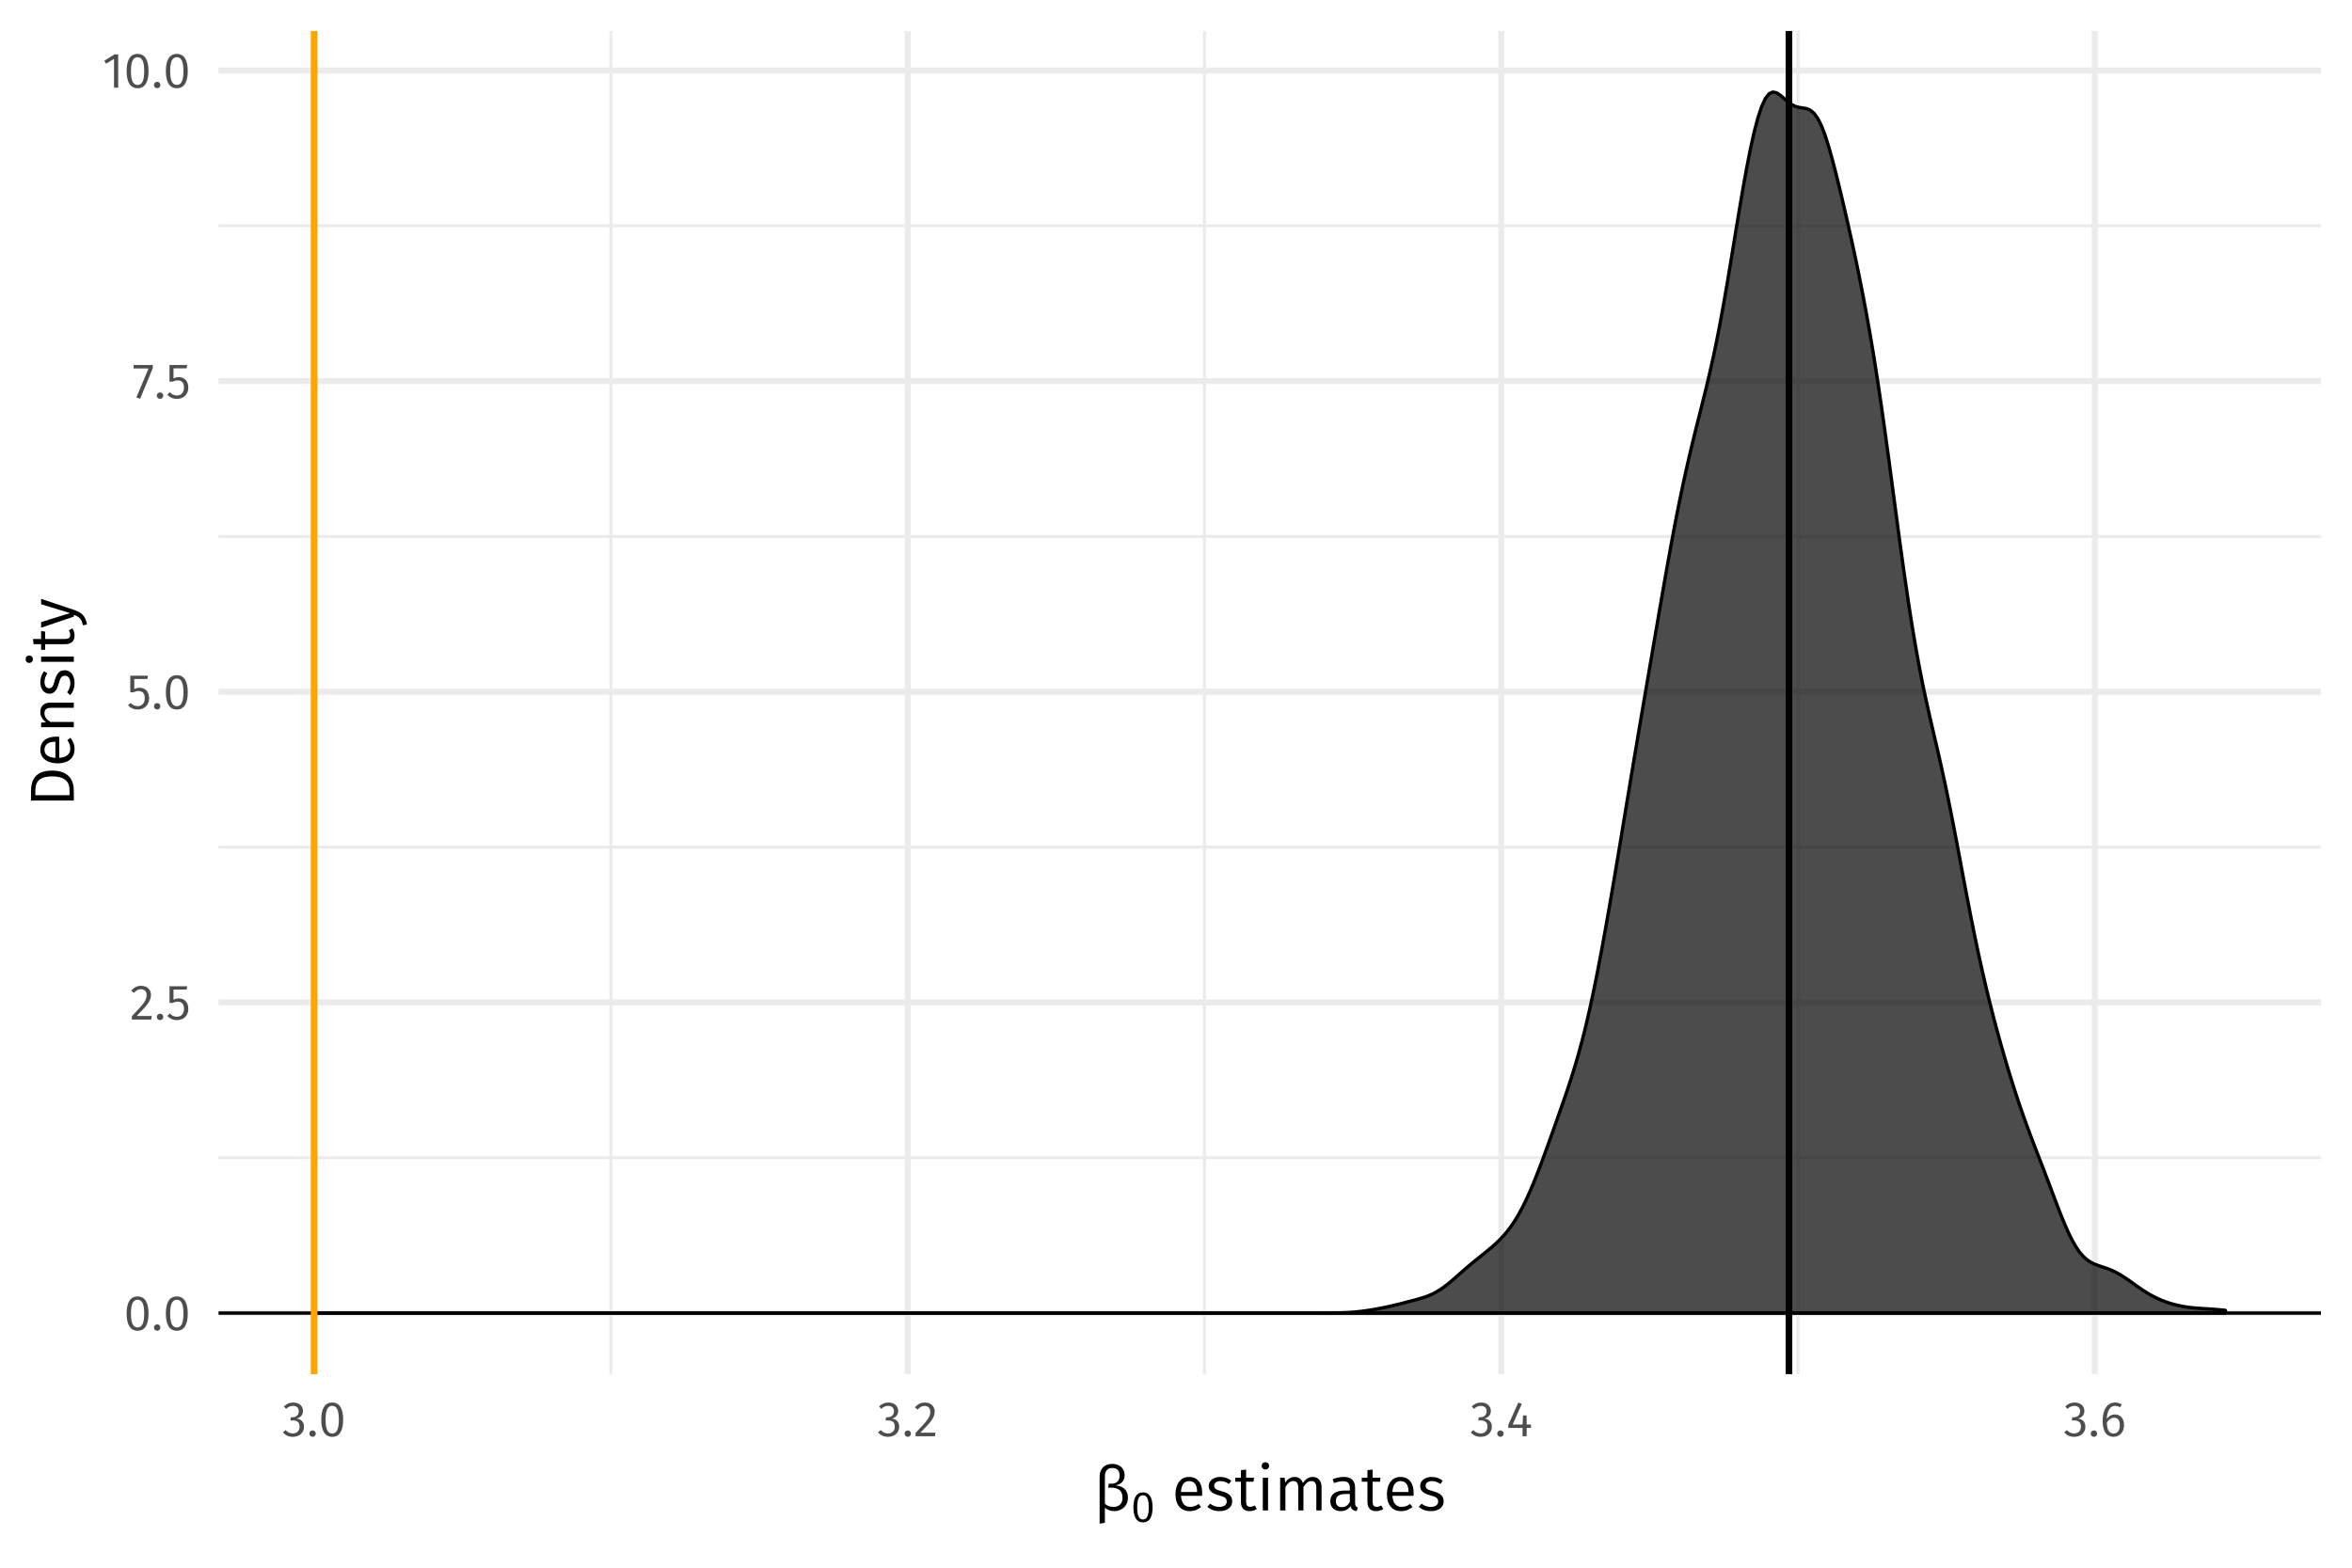 <?xml version="1.0" encoding="UTF-8"?>
<svg xmlns="http://www.w3.org/2000/svg" xmlns:xlink="http://www.w3.org/1999/xlink" width="756pt" height="504pt" viewBox="0 0 756 504" version="1.1">
<defs>
<g>
<symbol overflow="visible" id="glyph0-0">
<path style="stroke:none;" d="M 8.688 -16.797 L 1.969 -16.797 L 1.969 5.594 L 8.688 5.594 Z M 7.828 -15.969 L 7.828 4.766 L 2.844 4.766 L 2.844 -15.969 Z M 5.188 -7.219 C 4.562 -7.219 3.703 -7.031 3.703 -6.594 C 3.703 -6.391 3.844 -6.219 4.078 -6.219 C 4.141 -6.219 4.203 -6.234 4.281 -6.266 C 4.562 -6.406 4.781 -6.453 5.125 -6.453 C 5.922 -6.453 6.094 -5.969 6.094 -5.344 C 6.094 -4.5 5.797 -4.172 4.641 -4.109 L 4.641 -2.766 C 4.641 -2.531 4.828 -2.391 5.047 -2.391 C 5.234 -2.391 5.438 -2.531 5.438 -2.766 L 5.438 -3.484 C 6.516 -3.641 6.953 -4.25 6.953 -5.375 C 6.953 -6.344 6.562 -7.219 5.188 -7.219 Z M 5.047 -1.922 C 4.719 -1.922 4.484 -1.688 4.484 -1.359 C 4.484 -1.031 4.719 -0.766 5.047 -0.766 C 5.359 -0.766 5.594 -1.031 5.594 -1.359 C 5.594 -1.688 5.359 -1.922 5.047 -1.922 Z M 5.047 -1.922 "/>
</symbol>
<symbol overflow="visible" id="glyph0-1">
<path style="stroke:none;" d="M 4.453 -10.844 C 2.094 -10.844 0.922 -8.906 0.922 -5.344 C 0.922 -1.781 2.094 0.188 4.453 0.188 C 6.797 0.188 7.969 -1.781 7.969 -5.328 C 7.969 -8.891 6.797 -10.844 4.453 -10.844 Z M 4.453 -9.781 C 5.828 -9.781 6.578 -8.516 6.578 -5.328 C 6.578 -2.156 5.828 -0.875 4.453 -0.875 C 3.062 -0.875 2.312 -2.156 2.312 -5.344 C 2.312 -8.516 3.062 -9.781 4.453 -9.781 Z M 4.453 -9.781 "/>
</symbol>
<symbol overflow="visible" id="glyph0-2">
<path style="stroke:none;" d="M 1.844 -1.875 C 1.266 -1.875 0.812 -1.406 0.812 -0.844 C 0.812 -0.266 1.266 0.188 1.844 0.188 C 2.453 0.188 2.875 -0.266 2.875 -0.844 C 2.875 -1.406 2.453 -1.875 1.844 -1.875 Z M 1.844 -1.875 "/>
</symbol>
<symbol overflow="visible" id="glyph0-3">
<path style="stroke:none;" d="M 3.625 -10.844 C 2.297 -10.844 1.297 -10.312 0.438 -9.266 L 1.312 -8.562 C 2.016 -9.359 2.641 -9.75 3.562 -9.75 C 4.641 -9.75 5.375 -9.062 5.375 -7.891 C 5.375 -6.109 4.453 -5.078 0.641 -1.078 L 0.641 0 L 6.875 0 L 7.047 -1.141 L 2.172 -1.141 C 5.516 -4.531 6.781 -5.922 6.781 -7.953 C 6.781 -9.594 5.562 -10.844 3.625 -10.844 Z M 3.625 -10.844 "/>
</symbol>
<symbol overflow="visible" id="glyph0-4">
<path style="stroke:none;" d="M 6.859 -10.688 L 1.172 -10.688 L 1.172 -5.344 L 2.219 -5.344 C 2.75 -5.609 3.188 -5.75 3.797 -5.75 C 4.938 -5.75 5.828 -5.141 5.828 -3.453 C 5.828 -1.844 4.938 -0.906 3.562 -0.906 C 2.609 -0.906 1.922 -1.25 1.25 -1.938 L 0.453 -1.156 C 1.266 -0.312 2.219 0.188 3.562 0.188 C 5.781 0.188 7.219 -1.297 7.219 -3.422 C 7.219 -5.531 6 -6.797 4.188 -6.797 C 3.578 -6.797 3.016 -6.656 2.453 -6.375 L 2.453 -9.625 L 6.672 -9.625 Z M 6.859 -10.688 "/>
</symbol>
<symbol overflow="visible" id="glyph0-5">
<path style="stroke:none;" d="M 6.578 -10.688 L 0.422 -10.688 L 0.422 -9.578 L 5.219 -9.578 L 1.297 -0.25 L 2.531 0.141 L 6.578 -9.688 Z M 6.578 -10.688 "/>
</symbol>
<symbol overflow="visible" id="glyph0-6">
<path style="stroke:none;" d="M 5.062 -10.688 L 3.875 -10.688 L 0.594 -8.656 L 1.188 -7.703 L 3.719 -9.25 L 3.719 0 L 5.062 0 Z M 5.062 -10.688 "/>
</symbol>
<symbol overflow="visible" id="glyph0-7">
<path style="stroke:none;" d="M 3.578 -10.844 C 2.438 -10.844 1.453 -10.438 0.562 -9.594 L 1.266 -8.797 C 2 -9.469 2.656 -9.766 3.5 -9.766 C 4.625 -9.766 5.344 -9.125 5.344 -8.062 C 5.344 -6.766 4.438 -6.109 3.359 -6.109 L 2.812 -6.109 L 2.656 -5.078 L 3.438 -5.078 C 4.766 -5.078 5.609 -4.594 5.609 -3.078 C 5.609 -1.781 4.781 -0.906 3.391 -0.906 C 2.516 -0.906 1.797 -1.234 1.078 -1.984 L 0.25 -1.234 C 1.078 -0.266 2.156 0.188 3.438 0.188 C 5.625 0.188 7.031 -1.203 7.031 -3.078 C 7.031 -4.703 5.953 -5.562 4.609 -5.688 C 5.812 -5.953 6.703 -6.766 6.703 -8.141 C 6.703 -9.594 5.578 -10.844 3.578 -10.844 Z M 3.578 -10.844 "/>
</symbol>
<symbol overflow="visible" id="glyph0-8">
<path style="stroke:none;" d="M 7.953 -3.766 L 6.562 -3.766 L 6.562 -6.688 L 5.391 -6.688 L 5.266 -3.766 L 2.078 -3.766 L 5.016 -10.391 L 3.891 -10.844 L 0.656 -3.641 L 0.656 -2.672 L 5.25 -2.672 L 5.25 0 L 6.562 0 L 6.562 -2.672 L 7.953 -2.672 Z M 7.953 -3.766 "/>
</symbol>
<symbol overflow="visible" id="glyph0-9">
<path style="stroke:none;" d="M 4.875 -7.016 C 3.844 -7.016 2.969 -6.562 2.266 -5.562 C 2.344 -8.094 3.297 -9.781 4.891 -9.781 C 5.5 -9.781 6.047 -9.609 6.547 -9.312 L 7.078 -10.203 C 6.469 -10.609 5.781 -10.844 4.906 -10.844 C 2.438 -10.844 0.922 -8.531 0.922 -4.969 C 0.922 -1.969 1.891 0.188 4.469 0.188 C 6.344 0.188 7.812 -1.281 7.812 -3.609 C 7.812 -5.906 6.453 -7.016 4.875 -7.016 Z M 4.469 -0.875 C 2.969 -0.875 2.359 -2.062 2.281 -4.422 C 2.844 -5.328 3.656 -5.938 4.656 -5.938 C 5.703 -5.938 6.453 -5.312 6.453 -3.578 C 6.453 -1.969 5.781 -0.875 4.469 -0.875 Z M 4.469 -0.875 "/>
</symbol>
<symbol overflow="visible" id="glyph1-0">
<path style="stroke:none;" d="M 10.859 -21 L 2.453 -21 L 2.453 7 L 10.859 7 Z M 9.781 -19.953 L 9.781 5.953 L 3.562 5.953 L 3.562 -19.953 Z M 6.484 -9.016 C 5.703 -9.016 4.625 -8.781 4.625 -8.234 C 4.625 -7.984 4.797 -7.781 5.094 -7.781 C 5.188 -7.781 5.266 -7.797 5.359 -7.844 C 5.703 -8 5.984 -8.062 6.406 -8.062 C 7.406 -8.062 7.625 -7.453 7.625 -6.688 C 7.625 -5.625 7.234 -5.219 5.797 -5.141 L 5.797 -3.453 C 5.797 -3.156 6.047 -2.984 6.297 -2.984 C 6.547 -2.984 6.797 -3.156 6.797 -3.453 L 6.797 -4.359 C 8.141 -4.562 8.703 -5.312 8.703 -6.719 C 8.703 -7.922 8.203 -9.016 6.484 -9.016 Z M 6.297 -2.406 C 5.906 -2.406 5.594 -2.094 5.594 -1.703 C 5.594 -1.281 5.906 -0.953 6.297 -0.953 C 6.703 -0.953 7 -1.281 7 -1.703 C 7 -2.094 6.703 -2.406 6.297 -2.406 Z M 6.297 -2.406 "/>
</symbol>
<symbol overflow="visible" id="glyph1-1">
<path style="stroke:none;" d="M 6.953 -8.062 C 8.703 -8.297 9.984 -9.359 9.984 -11.344 C 9.984 -13.594 8.266 -14.953 6.016 -14.953 C 3.5 -14.953 1.953 -13.422 1.953 -10.812 L 1.953 4.234 L 3.641 4 L 3.641 -0.844 C 4.547 -0.125 5.562 0.234 6.656 0.234 C 9 0.234 11.047 -1.406 11.047 -4.047 C 11.047 -7.016 8.922 -7.906 6.953 -8.062 Z M 6.516 -1.125 C 5.297 -1.125 4.375 -1.438 3.641 -2.156 L 3.641 -10.812 C 3.641 -12.734 4.484 -13.641 6.047 -13.641 C 7.406 -13.641 8.375 -12.906 8.375 -11.266 C 8.406 -9.344 7.188 -8.594 5.859 -8.594 L 4.906 -8.594 L 4.703 -7.312 L 5.719 -7.312 C 8.094 -7.312 9.312 -6.203 9.312 -4.062 C 9.344 -2.141 8.078 -1.125 6.516 -1.125 Z M 6.516 -1.125 "/>
</symbol>
<symbol overflow="visible" id="glyph2-0">
<path style="stroke:none;" d="M 7.609 -14.703 L 1.719 -14.703 L 1.719 4.906 L 7.609 4.906 Z M 6.844 -13.969 L 6.844 4.172 L 2.484 4.172 L 2.484 -13.969 Z M 4.531 -6.312 C 3.984 -6.312 3.234 -6.141 3.234 -5.766 C 3.234 -5.594 3.359 -5.453 3.562 -5.453 C 3.625 -5.453 3.688 -5.453 3.75 -5.484 C 3.984 -5.594 4.188 -5.641 4.484 -5.641 C 5.188 -5.641 5.328 -5.219 5.328 -4.672 C 5.328 -3.938 5.062 -3.656 4.062 -3.594 L 4.062 -2.422 C 4.062 -2.219 4.234 -2.094 4.406 -2.094 C 4.578 -2.094 4.766 -2.219 4.766 -2.422 L 4.766 -3.047 C 5.703 -3.188 6.094 -3.719 6.094 -4.703 C 6.094 -5.547 5.734 -6.312 4.531 -6.312 Z M 4.406 -1.688 C 4.125 -1.688 3.922 -1.469 3.922 -1.188 C 3.922 -0.891 4.125 -0.672 4.406 -0.672 C 4.688 -0.672 4.906 -0.891 4.906 -1.188 C 4.906 -1.469 4.688 -1.688 4.406 -1.688 Z M 4.406 -1.688 "/>
</symbol>
<symbol overflow="visible" id="glyph2-1">
<path style="stroke:none;" d="M 3.891 -9.484 C 1.828 -9.484 0.812 -7.797 0.812 -4.672 C 0.812 -1.547 1.828 0.172 3.891 0.172 C 5.953 0.172 6.969 -1.547 6.969 -4.656 C 6.969 -7.781 5.953 -9.484 3.891 -9.484 Z M 3.891 -8.547 C 5.094 -8.547 5.75 -7.453 5.75 -4.656 C 5.75 -1.891 5.094 -0.766 3.891 -0.766 C 2.672 -0.766 2.031 -1.891 2.031 -4.672 C 2.031 -7.453 2.672 -8.547 3.891 -8.547 Z M 3.891 -8.547 "/>
</symbol>
<symbol overflow="visible" id="glyph3-0">
<path style="stroke:none;" d="M 10.859 -21 L 2.453 -21 L 2.453 7 L 10.859 7 Z M 9.781 -19.953 L 9.781 5.953 L 3.562 5.953 L 3.562 -19.953 Z M 6.484 -9.016 C 5.703 -9.016 4.625 -8.781 4.625 -8.234 C 4.625 -7.984 4.797 -7.781 5.094 -7.781 C 5.188 -7.781 5.266 -7.797 5.359 -7.844 C 5.703 -8 5.984 -8.062 6.406 -8.062 C 7.406 -8.062 7.625 -7.453 7.625 -6.688 C 7.625 -5.625 7.234 -5.219 5.797 -5.141 L 5.797 -3.453 C 5.797 -3.156 6.047 -2.984 6.297 -2.984 C 6.547 -2.984 6.797 -3.156 6.797 -3.453 L 6.797 -4.359 C 8.141 -4.562 8.703 -5.312 8.703 -6.719 C 8.703 -7.922 8.203 -9.016 6.484 -9.016 Z M 6.297 -2.406 C 5.906 -2.406 5.594 -2.094 5.594 -1.703 C 5.594 -1.281 5.906 -0.953 6.297 -0.953 C 6.703 -0.953 7 -1.281 7 -1.703 C 7 -2.094 6.703 -2.406 6.297 -2.406 Z M 6.297 -2.406 "/>
</symbol>
<symbol overflow="visible" id="glyph3-1">
<path style="stroke:none;" d=""/>
</symbol>
<symbol overflow="visible" id="glyph3-2">
<path style="stroke:none;" d="M 9.781 -5.594 C 9.781 -8.781 8.312 -10.766 5.5 -10.766 C 2.812 -10.766 1.188 -8.453 1.188 -5.156 C 1.188 -1.812 2.875 0.234 5.781 0.234 C 7.219 0.234 8.375 -0.266 9.406 -1.078 L 8.656 -2.078 C 7.734 -1.438 6.953 -1.141 5.906 -1.141 C 4.297 -1.141 3.141 -2.141 2.953 -4.688 L 9.734 -4.688 C 9.766 -4.906 9.781 -5.234 9.781 -5.594 Z M 8.125 -5.922 L 2.953 -5.922 C 3.094 -8.375 4.078 -9.422 5.547 -9.422 C 7.281 -9.422 8.125 -8.203 8.125 -6.078 Z M 8.125 -5.922 "/>
</symbol>
<symbol overflow="visible" id="glyph3-3">
<path style="stroke:none;" d="M 4.734 -10.766 C 2.594 -10.766 1.016 -9.562 1.016 -7.906 C 1.016 -6.422 1.922 -5.484 4.188 -4.875 C 6.266 -4.312 6.797 -3.922 6.797 -2.812 C 6.797 -1.766 5.859 -1.125 4.453 -1.125 C 3.281 -1.125 2.312 -1.516 1.453 -2.156 L 0.562 -1.141 C 1.484 -0.344 2.719 0.234 4.5 0.234 C 6.625 0.234 8.562 -0.781 8.562 -2.922 C 8.562 -4.766 7.312 -5.594 5.094 -6.188 C 3.359 -6.641 2.766 -7.047 2.766 -7.938 C 2.766 -8.844 3.562 -9.422 4.797 -9.422 C 5.797 -9.422 6.594 -9.125 7.547 -8.5 L 8.266 -9.562 C 7.266 -10.312 6.188 -10.766 4.734 -10.766 Z M 4.734 -10.766 "/>
</symbol>
<symbol overflow="visible" id="glyph3-4">
<path style="stroke:none;" d="M 6.5 -1.594 C 5.984 -1.297 5.547 -1.156 5.047 -1.156 C 4.094 -1.156 3.719 -1.688 3.719 -2.781 L 3.719 -9.219 L 6.078 -9.219 L 6.266 -10.516 L 3.719 -10.516 L 3.719 -13.125 L 2.047 -12.938 L 2.047 -10.516 L 0.219 -10.516 L 0.219 -9.219 L 2.047 -9.219 L 2.047 -2.703 C 2.047 -0.781 3.078 0.234 4.812 0.234 C 5.703 0.234 6.453 0 7.141 -0.453 Z M 6.5 -1.594 "/>
</symbol>
<symbol overflow="visible" id="glyph3-5">
<path style="stroke:none;" d="M 2.781 -15.484 C 2.078 -15.484 1.594 -14.984 1.594 -14.312 C 1.594 -13.656 2.078 -13.156 2.781 -13.156 C 3.5 -13.156 3.984 -13.656 3.984 -14.312 C 3.984 -14.984 3.5 -15.484 2.781 -15.484 Z M 3.641 -10.516 L 1.953 -10.516 L 1.953 0 L 3.641 0 Z M 3.641 -10.516 "/>
</symbol>
<symbol overflow="visible" id="glyph3-6">
<path style="stroke:none;" d="M 12.438 -10.766 C 11.016 -10.766 10.016 -9.953 9.266 -8.797 C 8.875 -10.016 7.938 -10.766 6.625 -10.766 C 5.266 -10.766 4.281 -10.016 3.547 -8.938 L 3.406 -10.516 L 1.953 -10.516 L 1.953 0 L 3.641 0 L 3.641 -7.5 C 4.359 -8.656 5.062 -9.438 6.219 -9.438 C 7.078 -9.438 7.766 -8.922 7.766 -7.297 L 7.766 0 L 9.438 0 L 9.438 -7.5 C 10.188 -8.656 10.859 -9.438 12.047 -9.438 C 12.906 -9.438 13.578 -8.922 13.578 -7.297 L 13.578 0 L 15.266 0 L 15.266 -7.547 C 15.266 -9.516 14.156 -10.766 12.438 -10.766 Z M 12.438 -10.766 "/>
</symbol>
<symbol overflow="visible" id="glyph3-7">
<path style="stroke:none;" d="M 8.922 -2.422 L 8.922 -7.297 C 8.922 -9.484 7.781 -10.766 5.281 -10.766 C 4.125 -10.766 2.984 -10.516 1.719 -10.047 L 2.141 -8.797 C 3.219 -9.188 4.188 -9.375 4.984 -9.375 C 6.5 -9.375 7.234 -8.781 7.234 -7.219 L 7.234 -6.375 L 5.516 -6.375 C 2.641 -6.375 0.953 -5.188 0.953 -2.938 C 0.953 -1.062 2.203 0.234 4.281 0.234 C 5.578 0.234 6.703 -0.266 7.438 -1.375 C 7.719 -0.312 8.375 0.094 9.406 0.234 L 9.797 -0.938 C 9.234 -1.141 8.922 -1.438 8.922 -2.422 Z M 4.656 -1.047 C 3.406 -1.047 2.734 -1.734 2.734 -3.016 C 2.734 -4.516 3.781 -5.266 5.734 -5.266 L 7.234 -5.266 L 7.234 -2.766 C 6.641 -1.625 5.797 -1.047 4.656 -1.047 Z M 4.656 -1.047 "/>
</symbol>
<symbol overflow="visible" id="glyph4-0">
<path style="stroke:none;" d="M -21 -10.859 L -21 -2.453 L 7 -2.453 L 7 -10.859 Z M -19.953 -9.781 L 5.953 -9.781 L 5.953 -3.562 L -19.953 -3.562 Z M -9.016 -6.484 C -9.016 -5.703 -8.781 -4.625 -8.234 -4.625 C -7.984 -4.625 -7.781 -4.797 -7.781 -5.094 C -7.781 -5.188 -7.797 -5.266 -7.844 -5.359 C -8 -5.703 -8.062 -5.984 -8.062 -6.406 C -8.062 -7.406 -7.453 -7.625 -6.688 -7.625 C -5.625 -7.625 -5.219 -7.234 -5.141 -5.797 L -3.453 -5.797 C -3.156 -5.797 -2.984 -6.047 -2.984 -6.297 C -2.984 -6.547 -3.156 -6.797 -3.453 -6.797 L -4.359 -6.797 C -4.562 -8.141 -5.312 -8.703 -6.719 -8.703 C -7.922 -8.703 -9.016 -8.203 -9.016 -6.484 Z M -2.406 -6.297 C -2.406 -5.906 -2.094 -5.594 -1.703 -5.594 C -1.281 -5.594 -0.953 -5.906 -0.953 -6.297 C -0.953 -6.703 -1.281 -7 -1.703 -7 C -2.094 -7 -2.406 -6.703 -2.406 -6.297 Z M -2.406 -6.297 "/>
</symbol>
<symbol overflow="visible" id="glyph4-1">
<path style="stroke:none;" d="M -13.766 -4.906 L -13.766 -2.062 L 0 -2.062 L 0 -5.266 C 0 -8.203 -1.312 -11.688 -6.953 -11.688 C -12.656 -11.688 -13.766 -8.344 -13.766 -4.906 Z M -12.359 -5.266 C -12.359 -7.5 -11.703 -9.812 -6.953 -9.812 C -2.344 -9.812 -1.375 -7.594 -1.375 -5.406 L -1.375 -3.781 L -12.359 -3.781 Z M -12.359 -5.266 "/>
</symbol>
<symbol overflow="visible" id="glyph4-2">
<path style="stroke:none;" d="M -5.594 -9.781 C -8.781 -9.781 -10.766 -8.312 -10.766 -5.5 C -10.766 -2.812 -8.453 -1.188 -5.156 -1.188 C -1.812 -1.188 0.234 -2.875 0.234 -5.781 C 0.234 -7.219 -0.266 -8.375 -1.078 -9.406 L -2.078 -8.656 C -1.438 -7.734 -1.141 -6.953 -1.141 -5.906 C -1.141 -4.297 -2.141 -3.141 -4.688 -2.953 L -4.688 -9.734 C -4.906 -9.766 -5.234 -9.781 -5.594 -9.781 Z M -5.922 -8.125 L -5.922 -2.953 C -8.375 -3.094 -9.422 -4.078 -9.422 -5.547 C -9.422 -7.281 -8.203 -8.125 -6.078 -8.125 Z M -5.922 -8.125 "/>
</symbol>
<symbol overflow="visible" id="glyph4-3">
<path style="stroke:none;" d="M -10.766 -6.844 C -10.766 -5.422 -10.016 -4.312 -8.938 -3.547 L -10.516 -3.406 L -10.516 -1.953 L 0 -1.953 L 0 -3.641 L -7.5 -3.641 C -8.656 -4.359 -9.438 -5.203 -9.438 -6.438 C -9.438 -7.516 -8.922 -8.188 -7.297 -8.188 L 0 -8.188 L 0 -9.859 L -7.547 -9.859 C -9.547 -9.859 -10.766 -8.766 -10.766 -6.844 Z M -10.766 -6.844 "/>
</symbol>
<symbol overflow="visible" id="glyph4-4">
<path style="stroke:none;" d="M -10.766 -4.734 C -10.766 -2.594 -9.562 -1.016 -7.906 -1.016 C -6.422 -1.016 -5.484 -1.922 -4.875 -4.188 C -4.312 -6.266 -3.922 -6.797 -2.812 -6.797 C -1.766 -6.797 -1.125 -5.859 -1.125 -4.453 C -1.125 -3.281 -1.516 -2.312 -2.156 -1.453 L -1.141 -0.562 C -0.344 -1.484 0.234 -2.719 0.234 -4.5 C 0.234 -6.625 -0.781 -8.562 -2.922 -8.562 C -4.766 -8.562 -5.594 -7.312 -6.188 -5.094 C -6.641 -3.359 -7.047 -2.766 -7.938 -2.766 C -8.844 -2.766 -9.422 -3.562 -9.422 -4.797 C -9.422 -5.797 -9.125 -6.594 -8.5 -7.547 L -9.562 -8.266 C -10.312 -7.266 -10.766 -6.188 -10.766 -4.734 Z M -10.766 -4.734 "/>
</symbol>
<symbol overflow="visible" id="glyph4-5">
<path style="stroke:none;" d="M -15.484 -2.781 C -15.484 -2.078 -14.984 -1.594 -14.312 -1.594 C -13.656 -1.594 -13.156 -2.078 -13.156 -2.781 C -13.156 -3.5 -13.656 -3.984 -14.312 -3.984 C -14.984 -3.984 -15.484 -3.5 -15.484 -2.781 Z M -10.516 -3.641 L -10.516 -1.953 L 0 -1.953 L 0 -3.641 Z M -10.516 -3.641 "/>
</symbol>
<symbol overflow="visible" id="glyph4-6">
<path style="stroke:none;" d="M -1.594 -6.5 C -1.297 -5.984 -1.156 -5.547 -1.156 -5.047 C -1.156 -4.094 -1.688 -3.719 -2.781 -3.719 L -9.219 -3.719 L -9.219 -6.078 L -10.516 -6.266 L -10.516 -3.719 L -13.125 -3.719 L -12.938 -2.047 L -10.516 -2.047 L -10.516 -0.219 L -9.219 -0.219 L -9.219 -2.047 L -2.703 -2.047 C -0.781 -2.047 0.234 -3.078 0.234 -4.812 C 0.234 -5.703 0 -6.453 -0.453 -7.141 Z M -1.594 -6.5 "/>
</symbol>
<symbol overflow="visible" id="glyph4-7">
<path style="stroke:none;" d="M -10.516 -9.5 L -10.516 -7.766 L -1.219 -4.922 L -10.516 -2.016 L -10.516 -0.219 L 0 -3.781 L 0 -4.359 C 1.688 -3.734 2.5 -3.156 2.906 -1.016 L 4.219 -1.219 C 3.859 -4.047 2.297 -5.219 0.062 -5.953 Z M -10.516 -9.5 "/>
</symbol>
</g>
<clipPath id="clip1">
  <path d="M 70.246 371 L 746.035 371 L 746.035 373 L 70.246 373 Z M 70.246 371 "/>
</clipPath>
<clipPath id="clip2">
  <path d="M 70.246 271 L 746.035 271 L 746.035 273 L 70.246 273 Z M 70.246 271 "/>
</clipPath>
<clipPath id="clip3">
  <path d="M 70.246 171 L 746.035 171 L 746.035 173 L 70.246 173 Z M 70.246 171 "/>
</clipPath>
<clipPath id="clip4">
  <path d="M 70.246 72 L 746.035 72 L 746.035 74 L 70.246 74 Z M 70.246 72 "/>
</clipPath>
<clipPath id="clip5">
  <path d="M 195 9.961 L 197 9.961 L 197 441.762 L 195 441.762 Z M 195 9.961 "/>
</clipPath>
<clipPath id="clip6">
  <path d="M 386 9.961 L 388 9.961 L 388 441.762 L 386 441.762 Z M 386 9.961 "/>
</clipPath>
<clipPath id="clip7">
  <path d="M 577 9.961 L 579 9.961 L 579 441.762 L 577 441.762 Z M 577 9.961 "/>
</clipPath>
<clipPath id="clip8">
  <path d="M 70.246 421 L 746.035 421 L 746.035 424 L 70.246 424 Z M 70.246 421 "/>
</clipPath>
<clipPath id="clip9">
  <path d="M 70.246 321 L 746.035 321 L 746.035 324 L 70.246 324 Z M 70.246 321 "/>
</clipPath>
<clipPath id="clip10">
  <path d="M 70.246 221 L 746.035 221 L 746.035 224 L 70.246 224 Z M 70.246 221 "/>
</clipPath>
<clipPath id="clip11">
  <path d="M 70.246 121 L 746.035 121 L 746.035 124 L 70.246 124 Z M 70.246 121 "/>
</clipPath>
<clipPath id="clip12">
  <path d="M 70.246 21 L 746.035 21 L 746.035 24 L 70.246 24 Z M 70.246 21 "/>
</clipPath>
<clipPath id="clip13">
  <path d="M 99 9.961 L 102 9.961 L 102 441.762 L 99 441.762 Z M 99 9.961 "/>
</clipPath>
<clipPath id="clip14">
  <path d="M 290 9.961 L 293 9.961 L 293 441.762 L 290 441.762 Z M 290 9.961 "/>
</clipPath>
<clipPath id="clip15">
  <path d="M 481 9.961 L 484 9.961 L 484 441.762 L 481 441.762 Z M 481 9.961 "/>
</clipPath>
<clipPath id="clip16">
  <path d="M 672 9.961 L 675 9.961 L 675 441.762 L 672 441.762 Z M 672 9.961 "/>
</clipPath>
<clipPath id="clip17">
  <path d="M 70.246 421 L 746.035 421 L 746.035 423 L 70.246 423 Z M 70.246 421 "/>
</clipPath>
<clipPath id="clip18">
  <path d="M 99 9.961 L 103 9.961 L 103 441.762 L 99 441.762 Z M 99 9.961 "/>
</clipPath>
<clipPath id="clip19">
  <path d="M 573 9.961 L 577 9.961 L 577 441.762 L 573 441.762 Z M 573 9.961 "/>
</clipPath>
</defs>
<g id="surface9289">
<rect x="0" y="0" width="756" height="504" style="fill:rgb(100%,100%,100%);fill-opacity:1;stroke:none;"/>
<g clip-path="url(#clip1)" clip-rule="nonzero">
<path style="fill:none;stroke-width:0.97;stroke-linecap:butt;stroke-linejoin:round;stroke:rgb(92.157%,92.157%,92.157%);stroke-opacity:1;stroke-miterlimit:10;" d="M 70.246 372.199 L 746.039 372.199 "/>
</g>
<g clip-path="url(#clip2)" clip-rule="nonzero">
<path style="fill:none;stroke-width:0.97;stroke-linecap:butt;stroke-linejoin:round;stroke:rgb(92.157%,92.157%,92.157%);stroke-opacity:1;stroke-miterlimit:10;" d="M 70.246 272.336 L 746.039 272.336 "/>
</g>
<g clip-path="url(#clip3)" clip-rule="nonzero">
<path style="fill:none;stroke-width:0.97;stroke-linecap:butt;stroke-linejoin:round;stroke:rgb(92.157%,92.157%,92.157%);stroke-opacity:1;stroke-miterlimit:10;" d="M 70.246 172.469 L 746.039 172.469 "/>
</g>
<g clip-path="url(#clip4)" clip-rule="nonzero">
<path style="fill:none;stroke-width:0.97;stroke-linecap:butt;stroke-linejoin:round;stroke:rgb(92.157%,92.157%,92.157%);stroke-opacity:1;stroke-miterlimit:10;" d="M 70.246 72.602 L 746.039 72.602 "/>
</g>
<g clip-path="url(#clip5)" clip-rule="nonzero">
<path style="fill:none;stroke-width:0.97;stroke-linecap:butt;stroke-linejoin:round;stroke:rgb(92.157%,92.157%,92.157%);stroke-opacity:1;stroke-miterlimit:10;" d="M 196.359 441.762 L 196.359 9.961 "/>
</g>
<g clip-path="url(#clip6)" clip-rule="nonzero">
<path style="fill:none;stroke-width:0.97;stroke-linecap:butt;stroke-linejoin:round;stroke:rgb(92.157%,92.157%,92.157%);stroke-opacity:1;stroke-miterlimit:10;" d="M 387.156 441.762 L 387.156 9.961 "/>
</g>
<g clip-path="url(#clip7)" clip-rule="nonzero">
<path style="fill:none;stroke-width:0.97;stroke-linecap:butt;stroke-linejoin:round;stroke:rgb(92.157%,92.157%,92.157%);stroke-opacity:1;stroke-miterlimit:10;" d="M 577.949 441.762 L 577.949 9.961 "/>
</g>
<g clip-path="url(#clip8)" clip-rule="nonzero">
<path style="fill:none;stroke-width:1.94;stroke-linecap:butt;stroke-linejoin:round;stroke:rgb(92.157%,92.157%,92.157%);stroke-opacity:1;stroke-miterlimit:10;" d="M 70.246 422.133 L 746.039 422.133 "/>
</g>
<g clip-path="url(#clip9)" clip-rule="nonzero">
<path style="fill:none;stroke-width:1.94;stroke-linecap:butt;stroke-linejoin:round;stroke:rgb(92.157%,92.157%,92.157%);stroke-opacity:1;stroke-miterlimit:10;" d="M 70.246 322.266 L 746.039 322.266 "/>
</g>
<g clip-path="url(#clip10)" clip-rule="nonzero">
<path style="fill:none;stroke-width:1.94;stroke-linecap:butt;stroke-linejoin:round;stroke:rgb(92.157%,92.157%,92.157%);stroke-opacity:1;stroke-miterlimit:10;" d="M 70.246 222.402 L 746.039 222.402 "/>
</g>
<g clip-path="url(#clip11)" clip-rule="nonzero">
<path style="fill:none;stroke-width:1.94;stroke-linecap:butt;stroke-linejoin:round;stroke:rgb(92.157%,92.157%,92.157%);stroke-opacity:1;stroke-miterlimit:10;" d="M 70.246 122.535 L 746.039 122.535 "/>
</g>
<g clip-path="url(#clip12)" clip-rule="nonzero">
<path style="fill:none;stroke-width:1.94;stroke-linecap:butt;stroke-linejoin:round;stroke:rgb(92.157%,92.157%,92.157%);stroke-opacity:1;stroke-miterlimit:10;" d="M 70.246 22.668 L 746.039 22.668 "/>
</g>
<g clip-path="url(#clip13)" clip-rule="nonzero">
<path style="fill:none;stroke-width:1.94;stroke-linecap:butt;stroke-linejoin:round;stroke:rgb(92.157%,92.157%,92.157%);stroke-opacity:1;stroke-miterlimit:10;" d="M 100.965 441.762 L 100.965 9.961 "/>
</g>
<g clip-path="url(#clip14)" clip-rule="nonzero">
<path style="fill:none;stroke-width:1.94;stroke-linecap:butt;stroke-linejoin:round;stroke:rgb(92.157%,92.157%,92.157%);stroke-opacity:1;stroke-miterlimit:10;" d="M 291.758 441.762 L 291.758 9.961 "/>
</g>
<g clip-path="url(#clip15)" clip-rule="nonzero">
<path style="fill:none;stroke-width:1.94;stroke-linecap:butt;stroke-linejoin:round;stroke:rgb(92.157%,92.157%,92.157%);stroke-opacity:1;stroke-miterlimit:10;" d="M 482.551 441.762 L 482.551 9.961 "/>
</g>
<g clip-path="url(#clip16)" clip-rule="nonzero">
<path style="fill:none;stroke-width:1.94;stroke-linecap:butt;stroke-linejoin:round;stroke:rgb(92.157%,92.157%,92.157%);stroke-opacity:1;stroke-miterlimit:10;" d="M 673.344 441.762 L 673.344 9.961 "/>
</g>
<path style="fill-rule:nonzero;fill:rgb(0%,0%,0%);fill-opacity:0.702;stroke-width:1.067;stroke-linecap:round;stroke-linejoin:round;stroke:rgb(0%,0%,0%);stroke-opacity:1;stroke-miterlimit:10;" d="M 100.965 422.133 L 424.371 422.133 L 426.777 422.125 L 427.98 422.117 L 429.18 422.102 L 430.383 422.078 L 431.586 422.043 L 432.789 421.992 L 433.992 421.922 L 435.191 421.832 L 436.395 421.715 L 437.598 421.578 L 438.801 421.418 L 440.004 421.238 L 441.203 421.043 L 442.406 420.832 L 443.609 420.613 L 444.812 420.375 L 446.012 420.125 L 447.215 419.859 L 448.418 419.574 L 449.621 419.281 L 450.824 418.973 L 452.023 418.664 L 453.227 418.352 L 454.43 418.035 L 455.633 417.707 L 456.832 417.359 L 458.035 416.973 L 459.238 416.527 L 460.441 416.004 L 461.645 415.387 L 462.844 414.66 L 464.047 413.828 L 465.25 412.91 L 466.453 411.922 L 467.652 410.883 L 470.059 408.758 L 471.262 407.711 L 472.465 406.688 L 473.664 405.691 L 474.867 404.719 L 476.07 403.758 L 477.273 402.793 L 478.473 401.812 L 479.676 400.797 L 480.879 399.715 L 482.082 398.555 L 483.285 397.277 L 484.484 395.863 L 485.688 394.277 L 486.891 392.496 L 488.094 390.504 L 489.293 388.289 L 490.496 385.852 L 491.699 383.207 L 492.902 380.375 L 494.105 377.375 L 495.305 374.238 L 496.508 371 L 497.711 367.688 L 498.914 364.328 L 500.113 360.949 L 501.316 357.547 L 502.52 354.113 L 503.723 350.602 L 504.926 346.965 L 506.125 343.133 L 507.328 339.035 L 508.531 334.613 L 509.734 329.82 L 510.934 324.633 L 512.137 319.059 L 513.34 313.121 L 514.543 306.867 L 515.746 300.332 L 516.945 293.566 L 518.148 286.621 L 519.352 279.531 L 520.555 272.344 L 521.754 265.09 L 522.957 257.816 L 524.16 250.562 L 525.363 243.359 L 526.566 236.219 L 527.766 229.141 L 528.969 222.109 L 530.172 215.102 L 531.375 208.098 L 532.574 201.094 L 533.777 194.109 L 534.98 187.191 L 536.184 180.402 L 537.387 173.805 L 538.586 167.457 L 539.789 161.391 L 540.992 155.629 L 542.195 150.164 L 543.395 144.969 L 544.598 139.992 L 545.801 135.168 L 547.004 130.395 L 548.207 125.559 L 549.406 120.539 L 550.609 115.219 L 551.812 109.469 L 553.016 103.258 L 554.215 96.617 L 555.418 89.613 L 556.621 82.363 L 557.824 75.02 L 559.027 67.742 L 560.227 60.688 L 561.43 54.023 L 562.633 47.902 L 563.836 42.484 L 565.035 37.902 L 566.238 34.277 L 567.441 31.68 L 568.645 30.125 L 569.848 29.59 L 571.047 29.836 L 572.25 30.617 L 573.453 31.664 L 574.656 32.723 L 575.855 33.602 L 577.059 34.199 L 578.262 34.527 L 579.465 34.699 L 580.668 34.918 L 581.867 35.414 L 583.07 36.402 L 584.273 38.059 L 585.477 40.457 L 586.676 43.594 L 587.879 47.414 L 589.082 51.727 L 590.285 56.387 L 591.488 61.293 L 592.688 66.371 L 593.891 71.594 L 595.094 76.965 L 596.297 82.52 L 597.5 88.297 L 598.699 94.344 L 599.902 100.719 L 601.105 107.473 L 602.309 114.652 L 603.508 122.289 L 604.711 130.379 L 605.914 138.891 L 607.117 147.711 L 608.32 156.707 L 609.52 165.746 L 610.723 174.672 L 611.926 183.344 L 613.129 191.637 L 614.328 199.453 L 615.531 206.723 L 616.734 213.422 L 617.938 219.578 L 619.141 225.277 L 620.34 230.633 L 621.543 235.801 L 622.746 240.949 L 623.949 246.23 L 625.148 251.738 L 626.352 257.52 L 627.555 263.559 L 628.758 269.801 L 629.961 276.168 L 631.16 282.562 L 632.363 288.895 L 633.566 295.07 L 634.77 301.039 L 635.969 306.754 L 637.172 312.199 L 638.375 317.379 L 639.578 322.316 L 640.781 327.027 L 641.98 331.543 L 643.184 335.891 L 644.387 340.086 L 645.59 344.125 L 646.789 348.02 L 647.992 351.762 L 649.195 355.363 L 650.398 358.82 L 651.602 362.156 L 652.801 365.391 L 654.004 368.547 L 655.207 371.668 L 656.41 374.777 L 657.609 377.91 L 658.812 381.078 L 660.016 384.266 L 661.219 387.438 L 662.422 390.535 L 663.621 393.484 L 664.824 396.219 L 666.027 398.664 L 667.23 400.773 L 668.43 402.527 L 669.633 403.922 L 670.836 404.996 L 672.039 405.801 L 673.242 406.398 L 674.441 406.859 L 675.645 407.258 L 676.848 407.652 L 678.051 408.098 L 679.25 408.613 L 680.453 409.215 L 681.656 409.902 L 682.859 410.664 L 684.062 411.48 L 685.262 412.332 L 686.465 413.191 L 687.668 414.039 L 688.871 414.848 L 690.07 415.613 L 691.273 416.32 L 692.477 416.961 L 693.68 417.543 L 694.883 418.059 L 696.082 418.516 L 697.285 418.926 L 698.488 419.285 L 699.691 419.594 L 700.891 419.859 L 702.094 420.082 L 703.297 420.262 L 704.5 420.402 L 705.703 420.52 L 706.902 420.609 L 708.105 420.691 L 709.309 420.766 L 710.512 420.844 L 711.711 420.93 L 712.914 421.031 L 714.117 421.145 L 715.32 421.27 L 715.32 422.133 Z M 100.965 422.133 "/>
<g clip-path="url(#clip17)" clip-rule="nonzero">
<path style="fill:none;stroke-width:1.067;stroke-linecap:butt;stroke-linejoin:round;stroke:rgb(0%,0%,0%);stroke-opacity:1;stroke-miterlimit:10;" d="M 70.246 422.133 L 746.039 422.133 "/>
</g>
<g clip-path="url(#clip18)" clip-rule="nonzero">
<path style="fill:none;stroke-width:2.134;stroke-linecap:butt;stroke-linejoin:round;stroke:rgb(100%,64.706%,0%);stroke-opacity:1;stroke-miterlimit:10;" d="M 100.965 441.762 L 100.965 9.961 "/>
</g>
<g clip-path="url(#clip19)" clip-rule="nonzero">
<path style="fill:none;stroke-width:2.134;stroke-linecap:butt;stroke-linejoin:round;stroke:rgb(0%,0%,0%);stroke-opacity:1;stroke-miterlimit:10;" d="M 575.027 441.762 L 575.027 9.961 "/>
</g>
<g style="fill:rgb(30.196%,30.196%,30.196%);fill-opacity:1;">
  <use xlink:href="#glyph0-1" x="39.777" y="427.641"/>
  <use xlink:href="#glyph0-2" x="48.673" y="427.641"/>
  <use xlink:href="#glyph0-1" x="52.385" y="427.641"/>
</g>
<g style="fill:rgb(30.196%,30.196%,30.196%);fill-opacity:1;">
  <use xlink:href="#glyph0-3" x="41.746" y="327.773"/>
  <use xlink:href="#glyph0-2" x="49.602" y="327.773"/>
  <use xlink:href="#glyph0-4" x="53.314" y="327.773"/>
</g>
<g style="fill:rgb(30.196%,30.196%,30.196%);fill-opacity:1;">
  <use xlink:href="#glyph0-4" x="40.707" y="227.91"/>
  <use xlink:href="#glyph0-2" x="48.675" y="227.91"/>
  <use xlink:href="#glyph0-1" x="52.387" y="227.91"/>
</g>
<g style="fill:rgb(30.196%,30.196%,30.196%);fill-opacity:1;">
  <use xlink:href="#glyph0-5" x="42.527" y="128.043"/>
  <use xlink:href="#glyph0-2" x="49.599" y="128.043"/>
  <use xlink:href="#glyph0-4" x="53.311" y="128.043"/>
</g>
<g style="fill:rgb(30.196%,30.196%,30.196%);fill-opacity:1;">
  <use xlink:href="#glyph0-6" x="32.93" y="28.176"/>
  <use xlink:href="#glyph0-1" x="39.778" y="28.176"/>
  <use xlink:href="#glyph0-2" x="48.674" y="28.176"/>
  <use xlink:href="#glyph0-1" x="52.386" y="28.176"/>
</g>
<g style="fill:rgb(30.196%,30.196%,30.196%);fill-opacity:1;">
  <use xlink:href="#glyph0-7" x="90.691" y="461.742"/>
  <use xlink:href="#glyph0-2" x="98.627" y="461.742"/>
  <use xlink:href="#glyph0-1" x="102.339" y="461.742"/>
</g>
<g style="fill:rgb(30.196%,30.196%,30.196%);fill-opacity:1;">
  <use xlink:href="#glyph0-7" x="282.004" y="461.742"/>
  <use xlink:href="#glyph0-2" x="289.94" y="461.742"/>
  <use xlink:href="#glyph0-3" x="293.652" y="461.742"/>
</g>
<g style="fill:rgb(30.196%,30.196%,30.196%);fill-opacity:1;">
  <use xlink:href="#glyph0-7" x="472.496" y="461.742"/>
  <use xlink:href="#glyph0-2" x="480.432" y="461.742"/>
  <use xlink:href="#glyph0-8" x="484.144" y="461.742"/>
</g>
<g style="fill:rgb(30.196%,30.196%,30.196%);fill-opacity:1;">
  <use xlink:href="#glyph0-7" x="663.273" y="461.742"/>
  <use xlink:href="#glyph0-2" x="671.209" y="461.742"/>
  <use xlink:href="#glyph0-9" x="674.921" y="461.742"/>
</g>
<g style="fill:rgb(0%,0%,0%);fill-opacity:1;">
  <use xlink:href="#glyph1-1" x="351.5" y="485.586"/>
</g>
<g style="fill:rgb(0%,0%,0%);fill-opacity:1;">
  <use xlink:href="#glyph2-1" x="363.5" y="489.266"/>
</g>
<g style="fill:rgb(0%,0%,0%);fill-opacity:1;">
  <use xlink:href="#glyph3-1" x="371.285" y="485.586"/>
  <use xlink:href="#glyph3-2" x="376.645" y="485.586"/>
  <use xlink:href="#glyph3-3" x="387.505" y="485.586"/>
  <use xlink:href="#glyph3-4" x="396.825" y="485.586"/>
  <use xlink:href="#glyph3-5" x="403.945" y="485.586"/>
  <use xlink:href="#glyph3-6" x="409.525" y="485.586"/>
  <use xlink:href="#glyph3-7" x="426.645" y="485.586"/>
  <use xlink:href="#glyph3-4" x="437.485" y="485.586"/>
  <use xlink:href="#glyph3-2" x="444.605" y="485.586"/>
  <use xlink:href="#glyph3-3" x="455.465" y="485.586"/>
</g>
<g style="fill:rgb(0%,0%,0%);fill-opacity:1;">
  <use xlink:href="#glyph4-1" x="23.727" y="259.422"/>
  <use xlink:href="#glyph4-2" x="23.727" y="246.602"/>
  <use xlink:href="#glyph4-3" x="23.727" y="235.742"/>
  <use xlink:href="#glyph4-4" x="23.727" y="224.042"/>
  <use xlink:href="#glyph4-5" x="23.727" y="214.722"/>
  <use xlink:href="#glyph4-6" x="23.727" y="209.142"/>
  <use xlink:href="#glyph4-7" x="23.727" y="202.022"/>
</g>
</g>
</svg>
